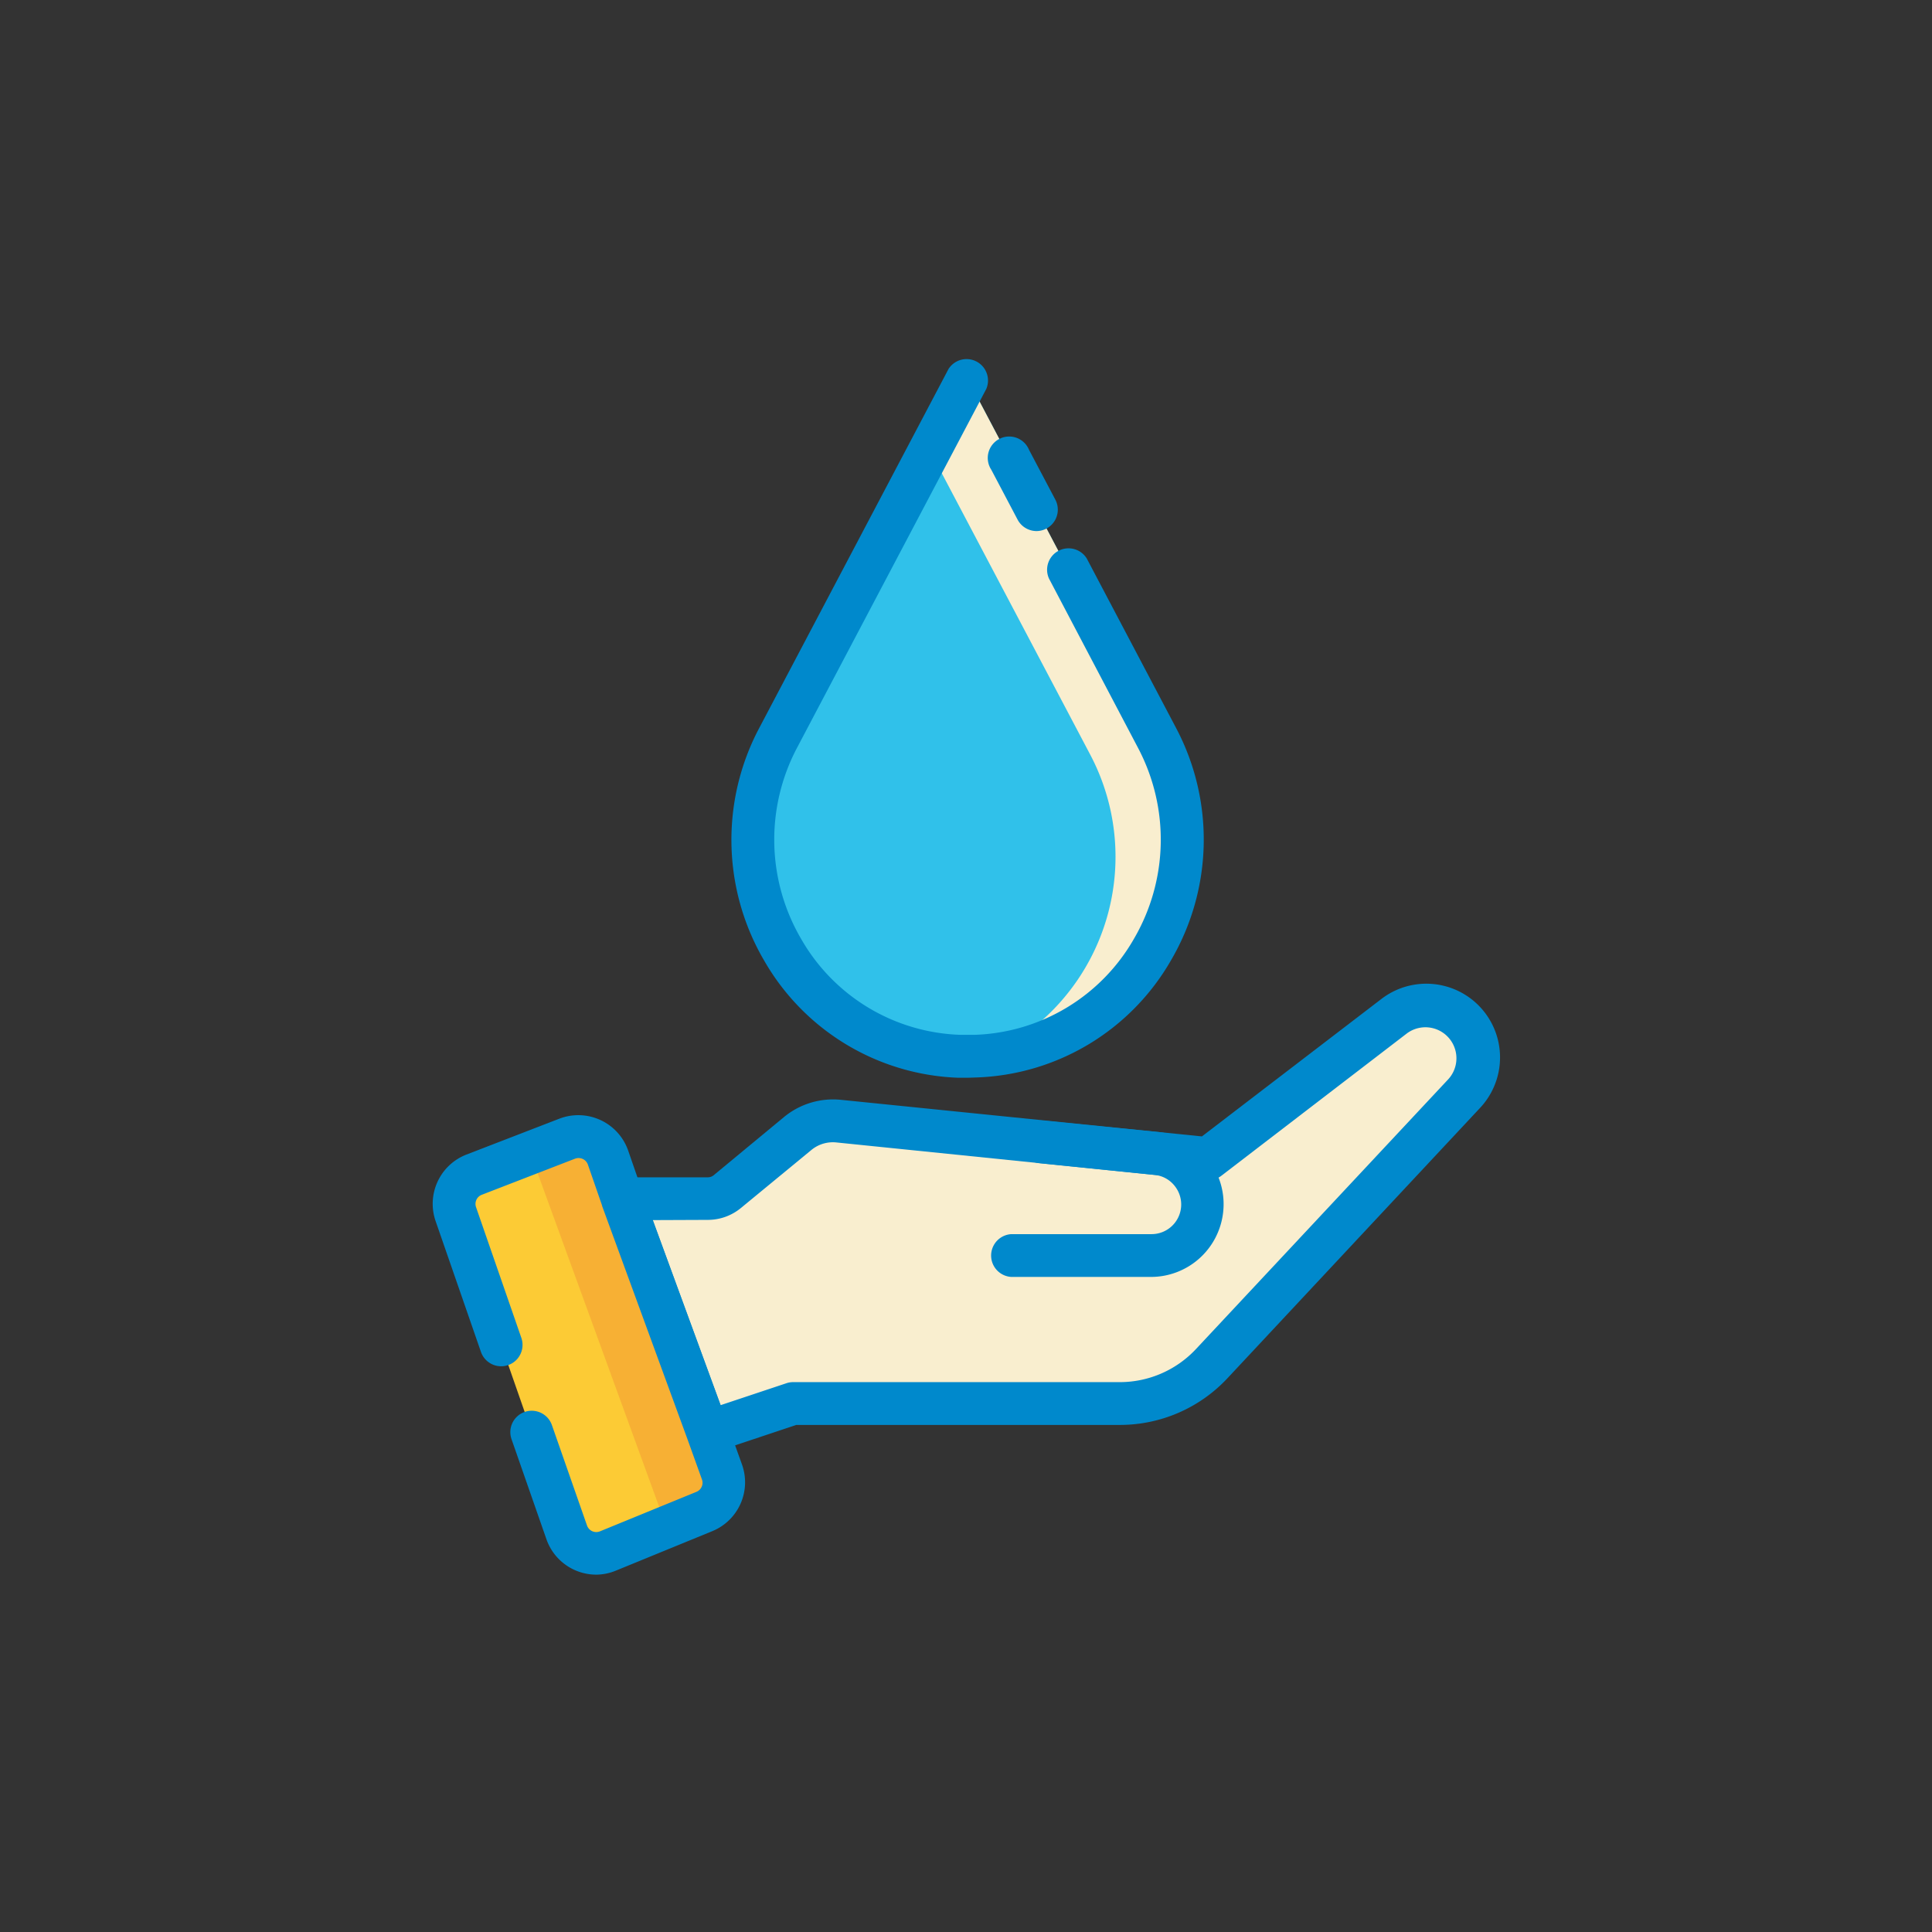 <svg id="_03._PDAM" data-name="03. PDAM" xmlns="http://www.w3.org/2000/svg" viewBox="0 0 256 256"><rect x="0" y="0" width="256" height="256" fill="#333333" stroke="none"/><defs><style>.cls-1{fill:#f9eecf;}.cls-2{fill:#0089cc;}.cls-3{fill:#fccb35;}.cls-4{fill:#f7b034;}.cls-5{fill:#30c1ea;}</style></defs><title>03. PDAM</title><path class="cls-1" d="M160.5,180.71A16.62,16.62,0,0,1,148.36,186H105.05l-11.31,3.77L82.43,158.83H93.8a4,4,0,0,0,2.57-.92l9.33-7.68a7.35,7.35,0,0,1,5.42-1.64l49,5,24.58-18.91a6.93,6.93,0,0,1,9.13.59h0a6.93,6.93,0,0,1,.17,9.64L160.5,180.71"/><path class="cls-2" d="M93.74,192.58a2.83,2.83,0,0,1-2.66-1.86L79.77,159.81A2.84,2.84,0,0,1,82.43,156H93.8a1.22,1.22,0,0,0,.77-.28L103.9,148a10.22,10.22,0,0,1,7.51-2.27l47.85,4.85L183,132.4a9.77,9.77,0,0,1,13.1,14.42l-33.48,35.83a19.5,19.5,0,0,1-14.21,6.16H105.51l-10.87,3.63A2.82,2.82,0,0,1,93.74,192.58Zm-7.25-30.91,9,24.52,8.7-2.9a2.73,2.73,0,0,1,.89-.15h43.31a13.83,13.83,0,0,0,10.07-4.37h0L191.91,143a4.11,4.11,0,0,0-5.5-6.06L161.83,155.8a2.88,2.88,0,0,1-2,.58l-49-5a4.48,4.48,0,0,0-3.32,1l-9.34,7.69a6.88,6.88,0,0,1-4.37,1.57Z"/><path class="cls-3" d="M70.45,189.75l4.65,13.3a4.14,4.14,0,0,0,5.48,2.46l12.75-5.21a4.15,4.15,0,0,0,2.33-5.24l-1.92-5.31L82.43,158.83l-1.88-5.42a4.15,4.15,0,0,0-5.41-2.5l-12.35,4.77a4.14,4.14,0,0,0-2.41,5.23l6.05,17.32Z"/><path class="cls-4" d="M95.66,195.06l-1.92-5.31L82.43,158.83l-1.88-5.42a4.14,4.14,0,0,0-5.37-2.51c-1.13,1.09-5,1.55-4.46,3.12l16.8,46.13c.74,2.1,4.32.44,6.4-.16A4.15,4.15,0,0,0,95.66,195.06Z"/><path class="cls-2" d="M79,208.65A7,7,0,0,1,72.42,204l-4.64-13.3a2.83,2.83,0,0,1,5.35-1.87l4.65,13.3a1.3,1.3,0,0,0,1.72.78l12.75-5.22A1.3,1.3,0,0,0,93,196l-1.91-5.31-11.31-30.9,0-.05-1.88-5.42a1.31,1.31,0,0,0-1.7-.79l-12.35,4.78a1.3,1.3,0,0,0-.77,1.65l6,17.31a2.83,2.83,0,1,1-5.35,1.87l-6-17.31A7,7,0,0,1,61.77,153l12.35-4.77a7,7,0,0,1,9.11,4.21l1.87,5.4,11.31,30.9,1.91,5.32a7,7,0,0,1-3.92,8.82l-12.75,5.22A7,7,0,0,1,79,208.65Z"/><path class="cls-2" d="M152.52,169.2H134a2.84,2.84,0,0,1,0-5.67h18.57a3.93,3.93,0,0,0,3.08-6.39,3.85,3.85,0,0,0-2.68-1.46l-15.27-1.55a2.83,2.83,0,0,1,.57-5.64L153.49,150a9.6,9.6,0,0,1,8.57,10.74A9.63,9.63,0,0,1,152.52,169.2Z"/><path class="cls-5" d="M153.29,97.75c9.82,18.62-3,41.49-24,42.2-.36,0-.71,0-1.07,0s-.71,0-1.07,0c-21-.71-33.84-23.58-24-42.2L128.2,50.18Z"/><path class="cls-1" d="M153.29,97.75,128.2,50.18l-5,9.51,21.29,40.36A29,29,0,0,1,131,139.84C151,138,162.83,115.85,153.29,97.75Z"/><path class="cls-2" d="M128.2,142.81l-1.16,0a30.93,30.93,0,0,1-25.78-15.52,31.65,31.65,0,0,1-.65-30.84l25.08-47.57a2.84,2.84,0,0,1,5,2.65L105.62,99.07a26.05,26.05,0,0,0,.54,25.35,25.25,25.25,0,0,0,21.07,12.7c.64,0,1.3,0,1.94,0a25.25,25.25,0,0,0,21.07-12.7,26.05,26.05,0,0,0,.54-25.35L139,76.67A2.84,2.84,0,0,1,144,74l11.81,22.41a31.65,31.65,0,0,1-.65,30.84,30.93,30.93,0,0,1-25.78,15.52Z"/><path class="cls-2" d="M137.35,70.37a2.85,2.85,0,0,1-2.51-1.51l-3.49-6.62a2.84,2.84,0,1,1,5-2.64l3.49,6.61a2.84,2.84,0,0,1-2.51,4.16Z"/></svg>
